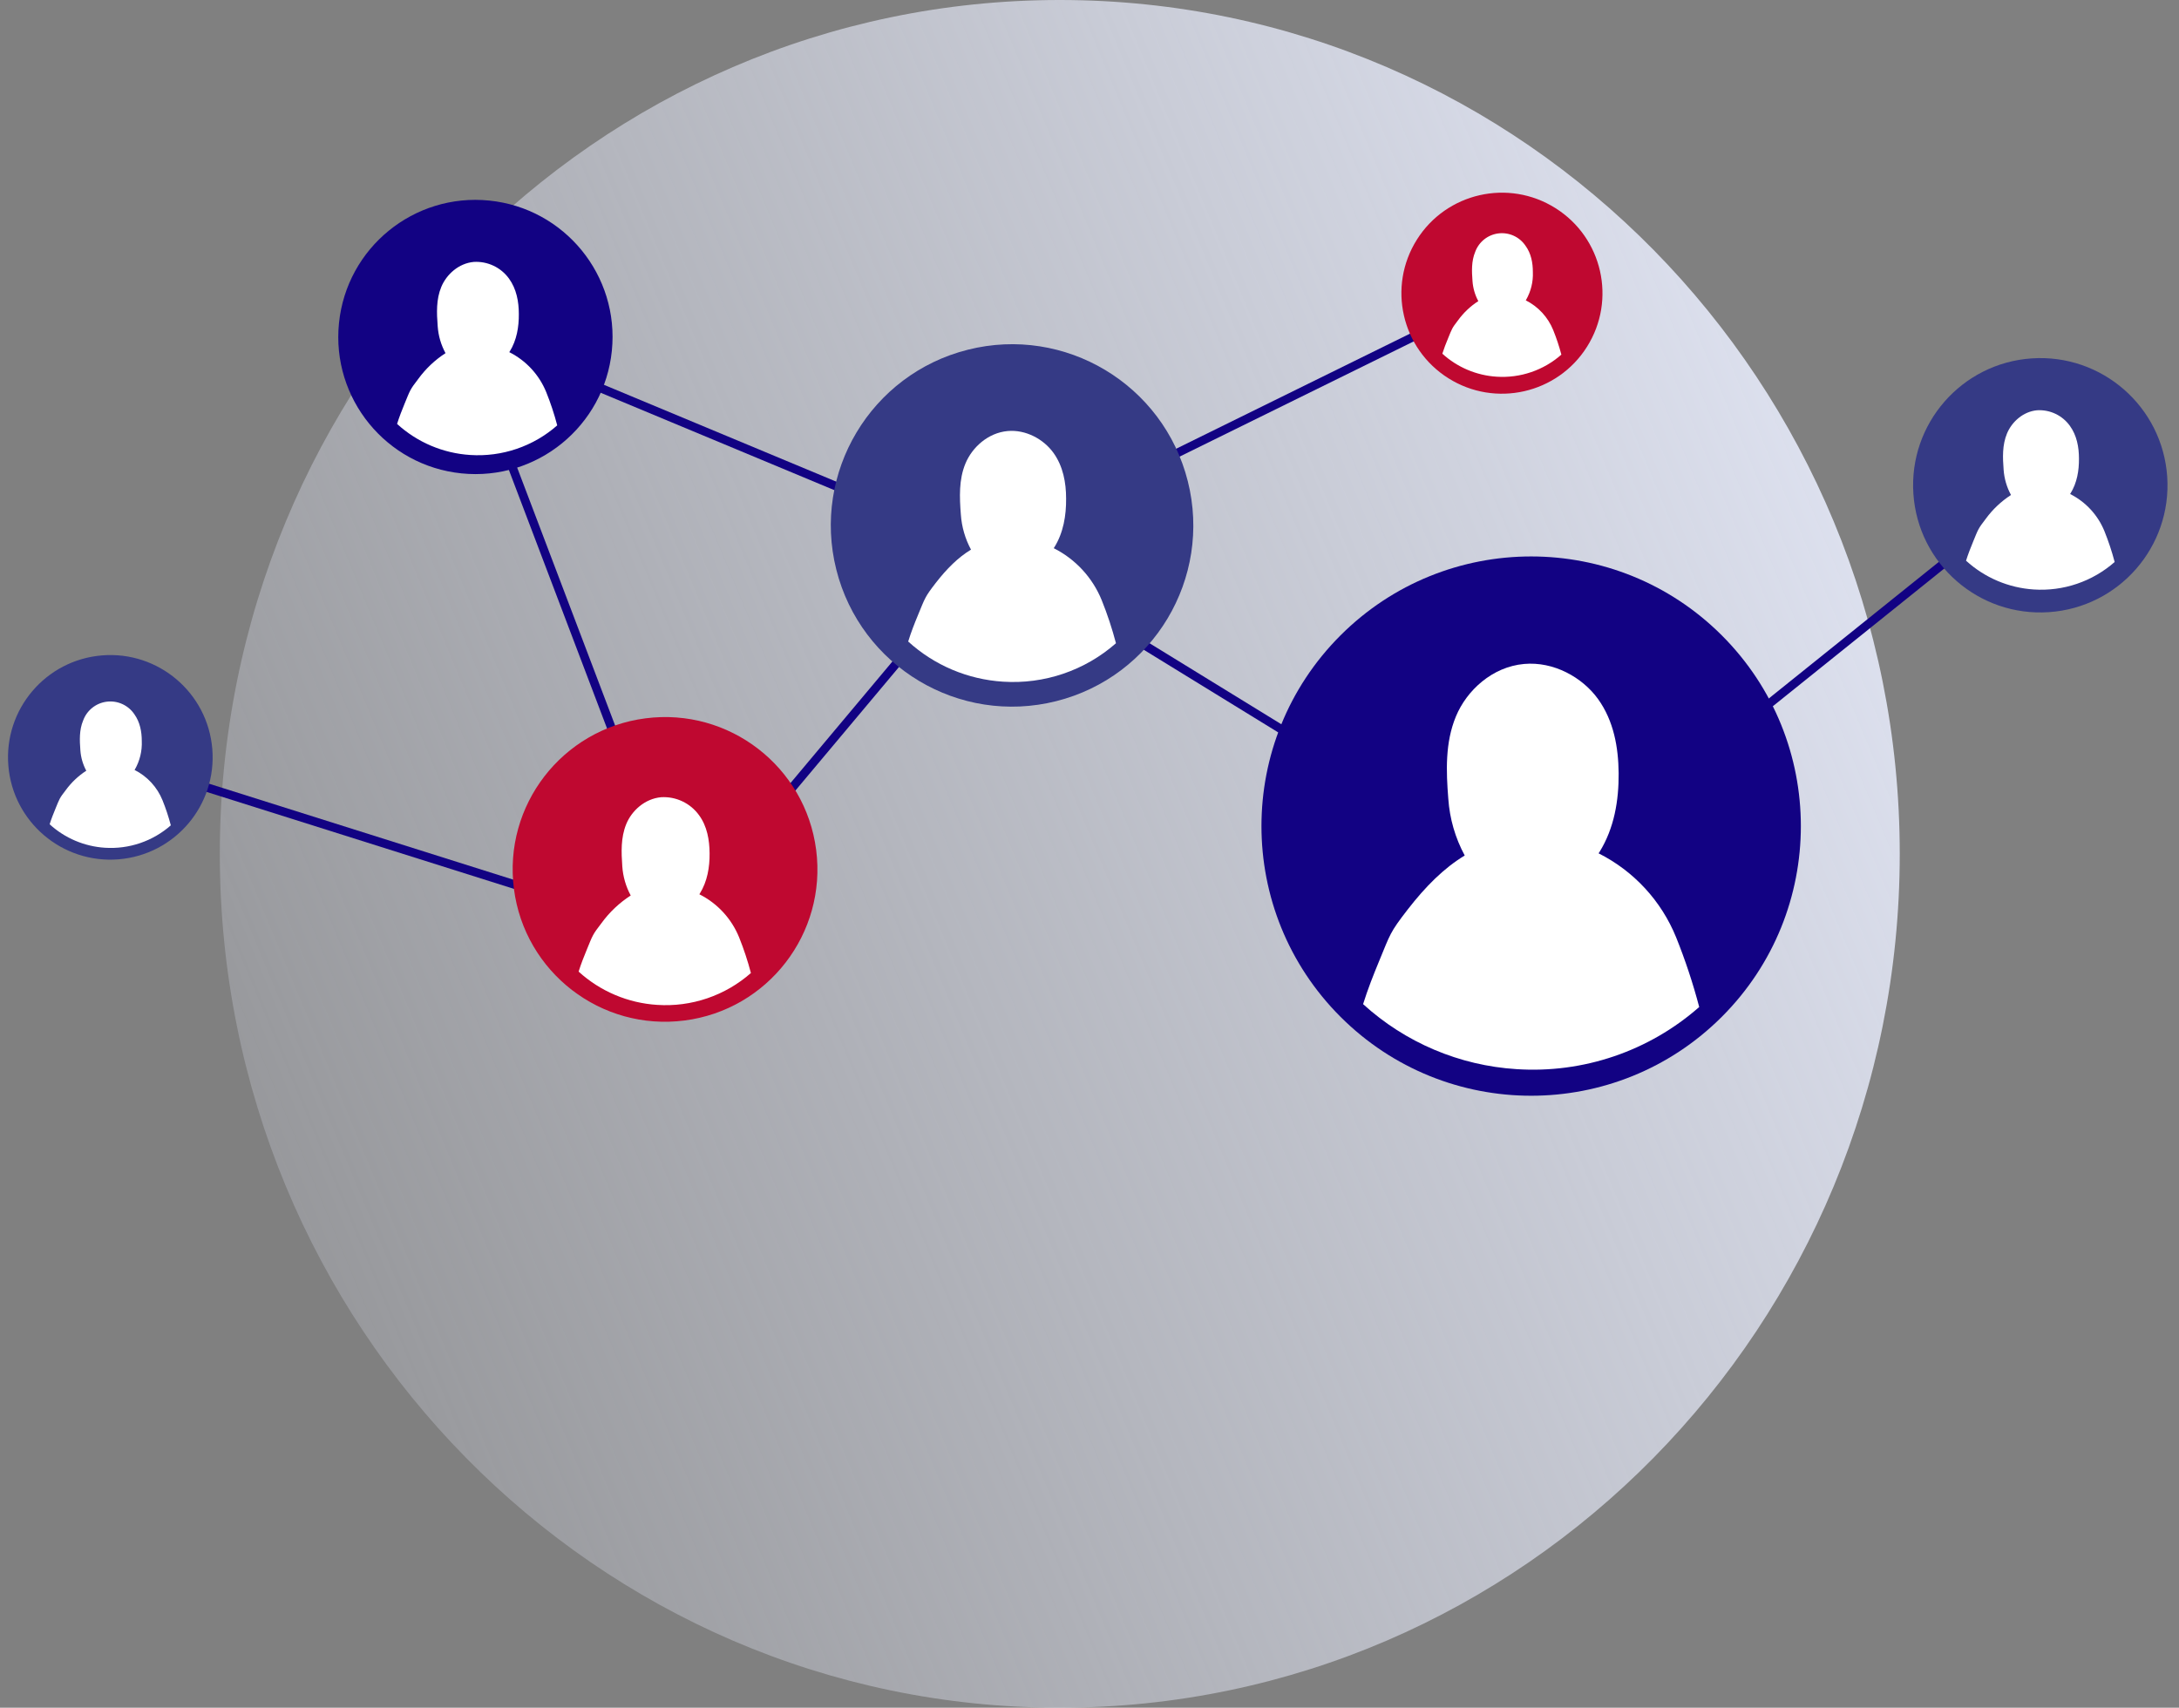 <svg width="310" height="243" viewBox="0 0 310 243" fill="none" xmlns="http://www.w3.org/2000/svg">
<rect x="0" y="0" width="310" height="243" fill="#808080" stroke="none"/>
<path d="M150.772 243C216.77 243 270.272 188.603 270.272 121.5C270.272 54.397 216.77 0 150.772 0C84.774 0 31.272 54.397 31.272 121.5C31.272 188.603 84.774 243 150.772 243Z" fill="url(#paint0_linear_405_14252)"/>
<path d="M140.491 77.983L96.395 130.591L97.331 131.376L141.428 78.768L140.491 77.983Z" fill="#120283"/>
<path d="M15.87 107.14L15.503 108.305L96.536 133.87L96.904 132.705L15.87 107.14Z" fill="#120283"/>
<path d="M16.883 122.275C24.895 121.619 30.859 114.592 30.203 106.579C29.547 98.567 22.52 92.604 14.508 93.26C6.495 93.915 0.532 100.942 1.188 108.955C1.844 116.967 8.871 122.931 16.883 122.275Z" fill="#353A85"/>
<path d="M66.264 47.277L65.122 47.711L96.376 130.03L97.518 129.596L66.264 47.277Z" fill="#120283"/>
<path d="M67.392 47.033L66.922 48.161L140.727 78.928L141.197 77.801L67.392 47.033Z" fill="#120283"/>
<path d="M213.404 41.172L139.144 77.728L139.683 78.825L213.944 42.268L213.404 41.172Z" fill="#120283"/>
<path d="M141.282 77.847L140.643 78.888L218.709 126.877L219.349 125.836L141.282 77.847Z" fill="#120283"/>
<path d="M289.89 68.658L218.646 125.898L219.412 126.851L290.655 69.611L289.89 68.658Z" fill="#120283"/>
<path d="M150.268 99.77C164.078 96.299 172.459 82.29 168.987 68.481C165.516 54.671 151.507 46.29 137.698 49.762C123.888 53.233 115.507 67.242 118.979 81.051C122.45 94.861 136.459 103.242 150.268 99.77Z" fill="#353A85"/>
<path d="M291.489 87.106C301.46 86.432 308.996 77.802 308.322 67.83C307.647 57.859 299.017 50.323 289.046 50.997C279.075 51.672 271.539 60.302 272.213 70.273C272.888 80.244 281.518 87.781 291.489 87.106Z" fill="#353A85"/>
<path d="M87.045 49.926C88.136 39.206 80.33 29.632 69.611 28.541C58.891 27.451 49.317 35.256 48.226 45.976C47.136 56.695 54.941 66.269 65.661 67.36C76.38 68.451 85.954 60.645 87.045 49.926Z" fill="#120283"/>
<path d="M225.782 49.338C229.988 42.653 227.979 33.823 221.294 29.617C214.609 25.41 205.78 27.419 201.573 34.104C197.367 40.789 199.376 49.619 206.061 53.825C212.746 58.032 221.575 56.023 225.782 49.338Z" fill="#BF0830"/>
<path d="M244.965 144.68C259.949 129.696 259.949 105.402 244.965 90.418C229.981 75.433 205.686 75.433 190.702 90.418C175.718 105.402 175.718 129.696 190.702 144.68C205.686 159.665 229.981 159.665 244.965 144.68Z" fill="#120283"/>
<path d="M97.384 145.212C109.257 143.683 117.643 132.817 116.114 120.944C114.584 109.07 103.719 100.684 91.845 102.213C79.971 103.743 71.585 114.609 73.115 126.482C74.644 138.356 85.51 146.742 97.384 145.212Z" fill="#BF0830"/>
<path d="M14.938 120.631C16.632 120.741 18.331 120.516 19.938 119.968C21.545 119.421 23.029 118.562 24.303 117.441C23.984 116.228 23.589 115.036 23.12 113.873C22.361 112 20.947 110.466 19.141 109.559L19.186 109.496C19.891 108.266 20.232 106.862 20.171 105.447C20.171 104.124 19.919 102.759 19.123 101.645C18.7 101.012 18.109 100.508 17.416 100.19C16.724 99.872 15.957 99.753 15.2 99.845C14.444 99.937 13.727 100.238 13.132 100.713C12.536 101.188 12.083 101.818 11.824 102.535C11.266 103.879 11.325 105.328 11.433 106.759C11.504 107.778 11.791 108.77 12.275 109.67C11.139 110.405 10.149 111.342 9.353 112.435C8.424 113.629 8.463 113.685 7.88 115.095C7.594 115.793 7.311 116.491 7.063 117.29C9.231 119.268 12.009 120.446 14.938 120.631Z" fill="white"/>
<path d="M66.897 64.742C69.136 64.889 71.382 64.592 73.506 63.869C75.63 63.146 77.591 62.011 79.275 60.528C78.855 58.924 78.334 57.347 77.715 55.809C76.711 53.333 74.841 51.307 72.454 50.109C72.454 50.077 72.496 50.053 72.513 50.025C73.522 48.398 73.829 46.513 73.812 44.674C73.812 42.928 73.484 41.12 72.416 39.644C71.847 38.858 71.09 38.229 70.214 37.814C69.338 37.399 68.371 37.212 67.403 37.27C65.249 37.462 63.518 39.054 62.781 40.827C62.045 42.6 62.122 44.534 62.268 46.412C62.359 47.757 62.739 49.067 63.382 50.252C61.88 51.221 60.57 52.459 59.518 53.903C58.292 55.484 58.341 55.558 57.57 57.418C57.193 58.336 56.816 59.282 56.491 60.322C59.355 62.938 63.026 64.497 66.897 64.742Z" fill="white"/>
<path d="M93.517 142.992C95.925 143.149 98.341 142.829 100.626 142.05C102.911 141.272 105.019 140.05 106.83 138.454C106.377 136.729 105.816 135.034 105.151 133.379C104.071 130.717 102.06 128.539 99.493 127.249C99.51 127.218 99.535 127.19 99.556 127.159C100.641 125.413 100.973 123.382 100.952 121.406C100.935 119.524 100.603 117.566 99.451 115.999C98.84 115.152 98.025 114.474 97.081 114.027C96.138 113.579 95.097 113.378 94.055 113.44C91.74 113.65 89.866 115.36 89.087 117.28C88.309 119.2 88.389 121.27 88.532 123.284C88.632 124.733 89.04 126.145 89.73 127.424C88.115 128.466 86.706 129.797 85.576 131.351C84.256 133.051 84.312 133.128 83.481 135.131C83.073 136.116 82.668 137.135 82.319 138.255C85.404 141.063 89.354 142.734 93.517 142.992Z" fill="white"/>
<path d="M289.355 83.881C291.434 84.017 293.519 83.741 295.49 83.069C297.462 82.398 299.282 81.344 300.846 79.968C300.454 78.479 299.969 77.016 299.394 75.587C298.46 73.29 296.723 71.409 294.507 70.295C294.507 70.271 294.546 70.246 294.559 70.218C295.498 68.71 295.781 66.962 295.767 65.255C295.767 63.628 295.464 61.956 294.472 60.588C293.945 59.857 293.242 59.272 292.427 58.885C291.613 58.499 290.715 58.325 289.816 58.378C287.819 58.559 286.213 60.036 285.529 61.684C284.845 63.331 284.915 65.122 285.051 66.864C285.142 68.115 285.499 69.333 286.098 70.435C284.704 71.335 283.488 72.484 282.51 73.824C281.375 75.29 281.421 75.36 280.705 77.088C280.356 77.936 280.007 78.816 279.703 79.783C282.36 82.207 285.765 83.653 289.355 83.881Z" fill="white"/>
<path d="M142.708 96.999C145.612 97.189 148.526 96.803 151.281 95.864C154.037 94.926 156.58 93.453 158.765 91.529C158.218 89.447 157.541 87.4 156.737 85.403C155.432 82.191 153.006 79.561 149.909 78.003C149.932 77.965 149.958 77.929 149.986 77.894C151.295 75.8 151.693 73.336 151.672 70.948C151.672 68.676 151.246 66.337 149.86 64.421C148.474 62.504 145.95 61.101 143.35 61.335C140.557 61.59 138.309 63.653 137.353 65.953C136.396 68.253 136.508 70.77 136.697 73.213C136.817 74.963 137.31 76.666 138.142 78.209C136.306 79.319 134.679 80.945 133.126 82.949C131.572 84.953 131.604 85.096 130.602 87.515C130.11 88.702 129.624 89.93 129.206 91.285C132.925 94.67 137.688 96.686 142.708 96.999Z" fill="white"/>
<path d="M212.937 53.603C214.601 53.71 216.269 53.488 217.847 52.949C219.425 52.41 220.881 51.564 222.131 50.461C221.818 49.274 221.431 48.109 220.972 46.971C220.227 45.132 218.839 43.627 217.066 42.736C217.079 42.715 217.093 42.694 217.108 42.673C217.8 41.468 218.136 40.09 218.075 38.701C218.075 37.399 217.831 36.062 217.028 34.966C216.611 34.347 216.031 33.856 215.352 33.546C214.673 33.237 213.922 33.121 213.181 33.212C212.441 33.302 211.74 33.596 211.156 34.06C210.572 34.525 210.127 35.141 209.872 35.842C209.324 37.158 209.38 38.596 209.488 39.989C209.557 40.99 209.839 41.965 210.315 42.848C209.2 43.566 208.227 44.485 207.446 45.557C206.535 46.733 206.573 46.785 206.001 48.171C205.718 48.849 205.439 49.568 205.198 50.328C207.329 52.27 210.059 53.425 212.937 53.603Z" fill="white"/>
<path d="M215.761 152.134C220.46 152.443 225.175 151.821 229.633 150.303C234.091 148.786 238.207 146.403 241.742 143.292C240.857 139.925 239.761 136.616 238.461 133.386C236.354 128.192 232.432 123.94 227.423 121.423C227.462 121.364 227.511 121.308 227.546 121.249C229.664 117.838 230.31 113.88 230.279 110.019C230.247 106.347 229.581 102.567 227.347 99.467C225.113 96.367 221.025 94.098 216.822 94.479C212.305 94.887 208.671 98.224 207.129 101.945C205.586 105.666 205.732 109.726 206.046 113.66C206.238 116.487 207.035 119.241 208.382 121.734C205.411 123.528 202.797 126.157 200.273 129.413C197.704 132.726 197.808 132.883 196.192 136.789C195.396 138.713 194.608 140.699 193.923 142.884C199.937 148.364 207.641 151.627 215.761 152.134Z" fill="white"/>
<defs>
<linearGradient id="paint0_linear_405_14252" x1="260.393" y1="5.324" x2="-63.181" y2="139.71" gradientUnits="userSpaceOnUse">
<stop stop-color="#E3E7F6"/>
<stop offset="1" stop-color="#E3E7F6" stop-opacity="0"/>
</linearGradient>
</defs>
</svg>
